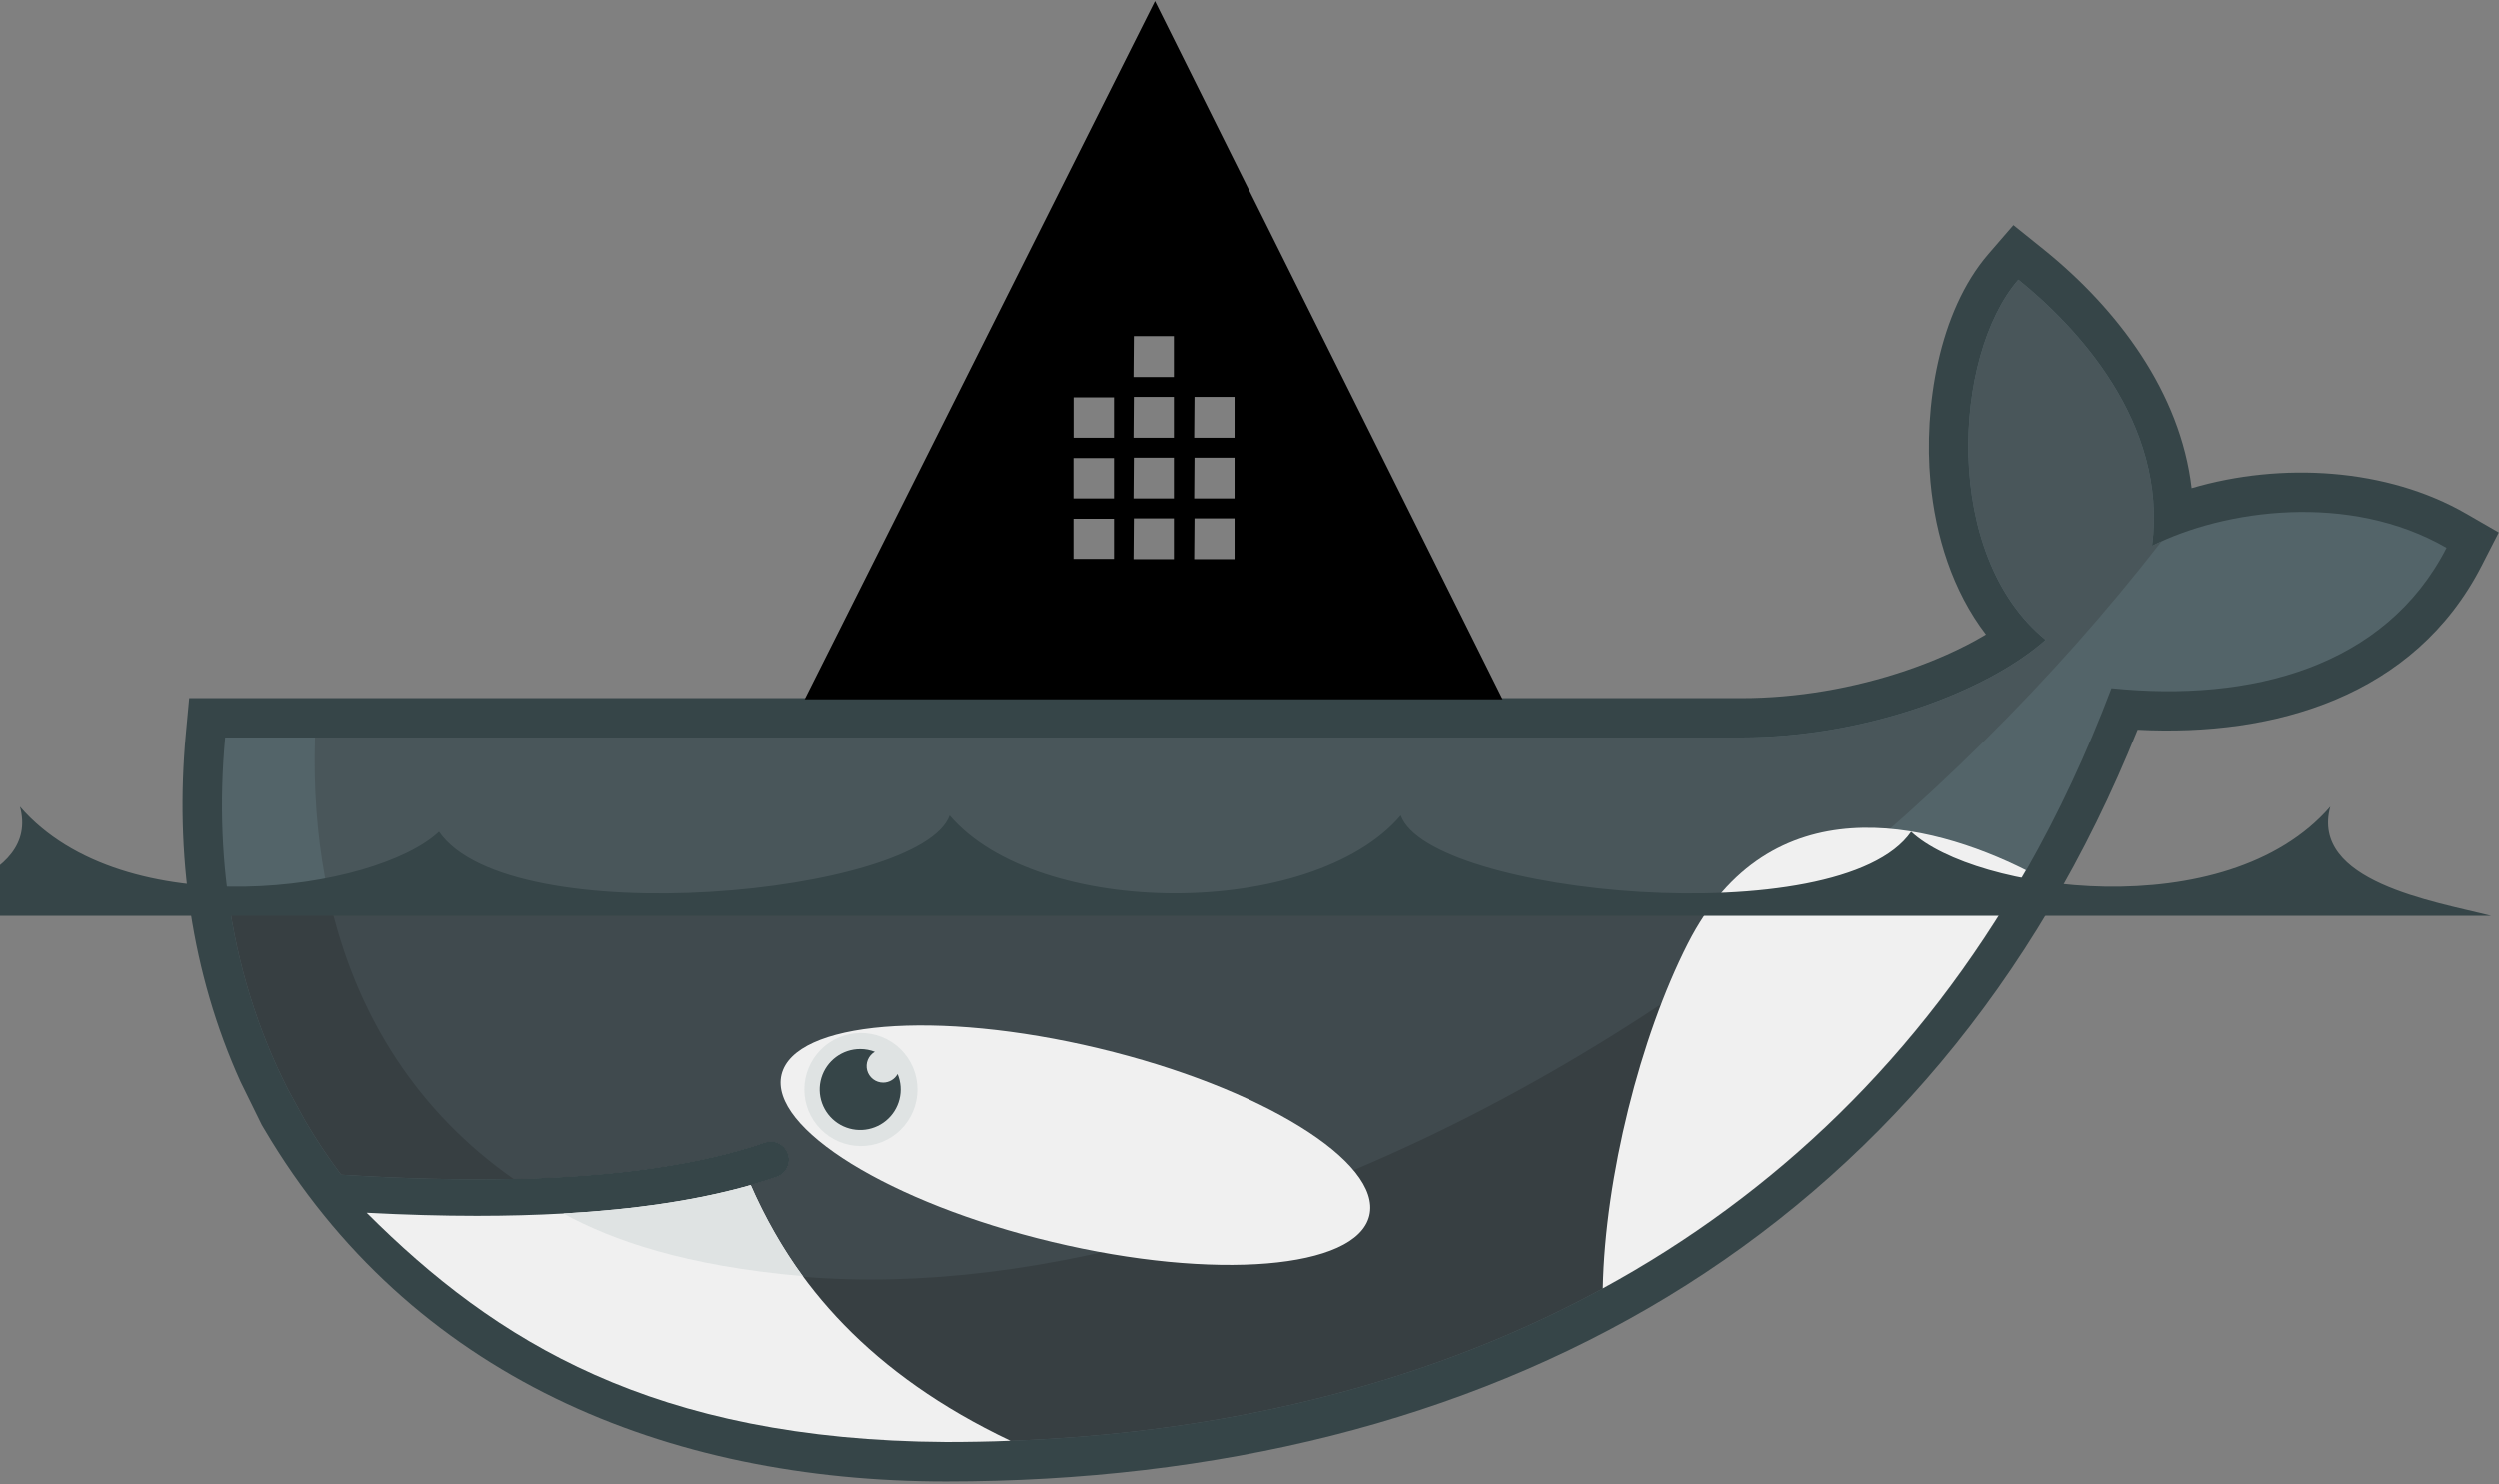<svg fill="none" height="297" viewBox="0 0 500 297" width="500" xmlns="http://www.w3.org/2000/svg" xmlns:xlink="http://www.w3.org/1999/xlink"><rect x="0" y="0" width="500" height="297" fill="#808080" stroke="none"/><clipPath id="a"><path d="m0 0h500v296.438h-500z"/></clipPath><g clip-path="url(#a)"><g clip-rule="evenodd" fill-rule="evenodd"><path d="m37.846 139.71h310.651c11.058 0 22.429-1.969 32.898-5.516 5.146-1.746 10.919-4.173 15.995-7.227-6.685-8.726-10.097-19.745-11.1-30.606-1.366-14.775 1.616-34.004 11.613-45.567l4.978-5.757 5.931 4.769c14.932 11.996 27.491 28.761 29.705 47.871 17.98-5.289 39.091-4.038 54.938 5.109l6.503 3.752-3.421 6.68c-13.404 26.158-41.428 34.263-68.823 32.828-40.995 102.106-130.246 150.445-238.461 150.445-55.91 0-107.202-20.9-136.412-70.502l-.478-.808-4.255-8.66c-9.873-21.834-13.153-45.753-10.929-69.653z" fill="#364548"/><path d="m430.613 109.214c3.174-24.675-15.291-44.055-26.742-53.257-13.197 15.257-15.247 55.243 5.456 72.078-11.554 10.263-35.9 19.565-60.83 19.565h-303.457c-2.423 26.023 2.145 49.987 12.58 70.498l3.452 6.316c2.186 3.707 4.574 7.291 7.154 10.735 12.476.801 23.979 1.076 34.503.844h.004c20.681-.455 37.555-2.899 50.344-7.33.904-.281 1.882-.2 2.727.227.846.427 1.492 1.166 1.802 2.061.31.894.26 1.874-.14 2.733-.399.858-1.117 1.528-2.001 1.866-1.702.593-3.475 1.143-5.306 1.667h-.006c-10.07 2.877-20.869 4.811-34.801 5.67.829.014-.861.124-.865.124-.474.031-1.071.1-1.547.124-5.483.309-11.402.373-17.452.373-6.618 0-13.135-.124-20.422-.497l-.186.124c25.283 28.419 64.818 45.464 114.375 45.464 104.879 0 193.838-46.493 233.232-150.868 27.947 2.867 54.806-4.26 67.024-28.111-19.461-11.229-44.488-7.649-58.898-.406" fill="#536469"/><path d="m430.613 109.214c3.174-24.675-15.291-44.055-26.742-53.257-13.197 15.257-15.247 55.243 5.457 72.078-11.555 10.263-35.901 19.565-60.831 19.565h-285.487c-1.238 39.853 13.551 70.105 39.717 88.393h.006c20.681-.455 37.555-2.899 50.344-7.33.904-.281 1.882-.2 2.728.227.845.427 1.491 1.166 1.801 2.061.31.894.26 1.874-.14 2.733-.399.858-1.117 1.528-2.001 1.866-1.702.593-3.475 1.143-5.305 1.667h-.007c-10.07 2.876-21.796 5.059-35.728 5.918-.004 0-.338-.321-.342-.321 35.693 18.31 87.448 18.244 146.785-4.549 66.533-25.561 128.446-74.257 171.644-129.954-.651.294-1.284.595-1.899.903" fill="#49565a"/><path d="m45.61 179.218c1.884 13.94 5.964 26.992 12.01 38.88l3.452 6.316c2.185 3.707 4.574 7.291 7.154 10.735 12.478.801 23.981 1.076 34.507.845 20.681-.456 37.555-2.899 50.344-7.331.904-.281 1.882-.2 2.727.227.846.427 1.492 1.166 1.802 2.061.31.894.26 1.875-.14 2.733-.399.858-1.117 1.528-2.001 1.866-1.702.593-3.475 1.143-5.306 1.667h-.006c-10.07 2.877-21.734 4.935-35.666 5.796-.479.029-1.313.036-1.796.062-5.479.307-11.337.495-17.39.495-6.616 0-13.383-.126-20.666-.497 25.284 28.419 65.063 45.526 114.62 45.526 89.787 0 167.904-34.081 213.243-109.381z" fill="#373f42"/><path d="m65.742 179.218c5.367 24.476 18.266 43.691 36.992 56.776 20.681-.456 37.555-2.899 50.344-7.331.904-.281 1.882-.2 2.727.227.846.427 1.492 1.166 1.802 2.061.31.894.26 1.875-.14 2.733-.399.858-1.117 1.528-2.001 1.866-1.702.593-3.475 1.143-5.306 1.667h-.006c-10.07 2.877-21.981 4.935-35.915 5.796 35.692 18.306 87.297 18.043 146.63-4.748 35.894-13.791 70.44-34.32 101.433-59.047z" fill="#404a4e"/><path d="m405.386 174.174c-19.453-9.781-51.24-17.471-67.607 14.651-9.558 18.758-16.586 46.831-17.034 69.052 34.403-18.754 63.413-46.385 84.641-83.703z" fill="#f0f0f0"/></g><ellipse cx="215.13" cy="229.401" fill="#f0f0f0" rx="60.539" ry="19.932" transform="matrix(.972 .233 -.233 .972 59.497 -43.883)"/><path clip-rule="evenodd" d="m172.047 206.771c1.5-.02 2.989.258 4.38.818 1.391.561 2.657 1.392 3.725 2.445 1.067 1.054 1.915 2.309 2.493 3.692.579 1.384.876 2.869.876 4.369s-.298 2.985-.877 4.368c-.579 1.384-1.427 2.639-2.495 3.692s-2.334 1.883-3.726 2.443c-1.391.56-2.88.837-4.38.817-2.976-.041-5.817-1.252-7.907-3.371-2.09-2.12-3.261-4.977-3.261-7.953.001-2.977 1.174-5.833 3.264-7.952 2.091-2.118 4.932-3.328 7.908-3.368z" fill="#dfe3e3" fill-rule="evenodd"/><path clip-rule="evenodd" d="m172.047 209.983c1.036 0 2.023.195 2.935.549-.629.365-1.12.927-1.398 1.599-.277.672-.326 1.416-.138 2.118.188.703.603 1.323 1.179 1.767.576.443 1.282.685 2.009.687 1.253 0 2.34-.694 2.903-1.721.667 1.606.8 3.385.378 5.072-.421 1.688-1.374 3.195-2.718 4.299-1.344 1.105-3.007 1.748-4.745 1.834-1.737.086-3.456-.388-4.903-1.354-1.446-.966-2.544-2.371-3.131-4.008-.587-1.638-.631-3.42-.127-5.085s1.53-3.123 2.927-4.16 3.09-1.597 4.829-1.597zm-200.249-26.673h526.646c-11.466-2.908-36.279-6.838-32.188-21.867-20.852 24.128-71.136 16.928-83.827 5.031-14.131 20.497-96.402 12.705-102.14-3.263-17.717 20.792-72.615 20.792-90.332 0-5.742 15.968-88.011 23.76-102.143 3.261-12.69 11.899-62.971 19.099-83.824-5.027 4.092 15.027-20.722 18.957-32.192 21.867" fill="#364548" fill-rule="evenodd"/><path clip-rule="evenodd" d="m202.141 288.354c-28.038-13.304-43.425-31.392-51.988-51.135-10.416 2.972-22.933 4.873-37.48 5.689-5.479.306-11.244.464-17.291.464-6.974 0-14.323-.208-22.039-.615 25.712 25.698 57.343 45.481 115.912 45.842 4.324 0 8.614-.083 12.886-.245" fill="#f0f0f0" fill-rule="evenodd"/><path clip-rule="evenodd" d="m160.567 255.438c-3.878-5.266-7.641-11.884-10.407-18.223-10.416 2.976-22.938 4.877-37.487 5.695 9.993 5.423 24.283 10.449 47.896 12.528" fill="#dfe3e3" fill-rule="evenodd"/><path d="m300.678 139.949-69.609-139.737-70.127 139.737zm-77.823-28.103h-8.107v-8.042h8.107zm16.126-32.427h8.021v8.171h-8.085zm0 12.149h8.021v8.171h-8.085zm0 12.149h8.021v8.171h-8.085zm-12.149-36.469h8.021v8.193h-8.086zm0 12.171h8.021v8.171h-8.086zm0 12.149h8.021v8.171h-8.086zm0 12.149h8.021v8.171h-8.086zm-3.977-3.978h-8.107v-8.085h8.107zm0-20.234v8.085h-8.085v-8.085z" fill="#000"/></g></svg>